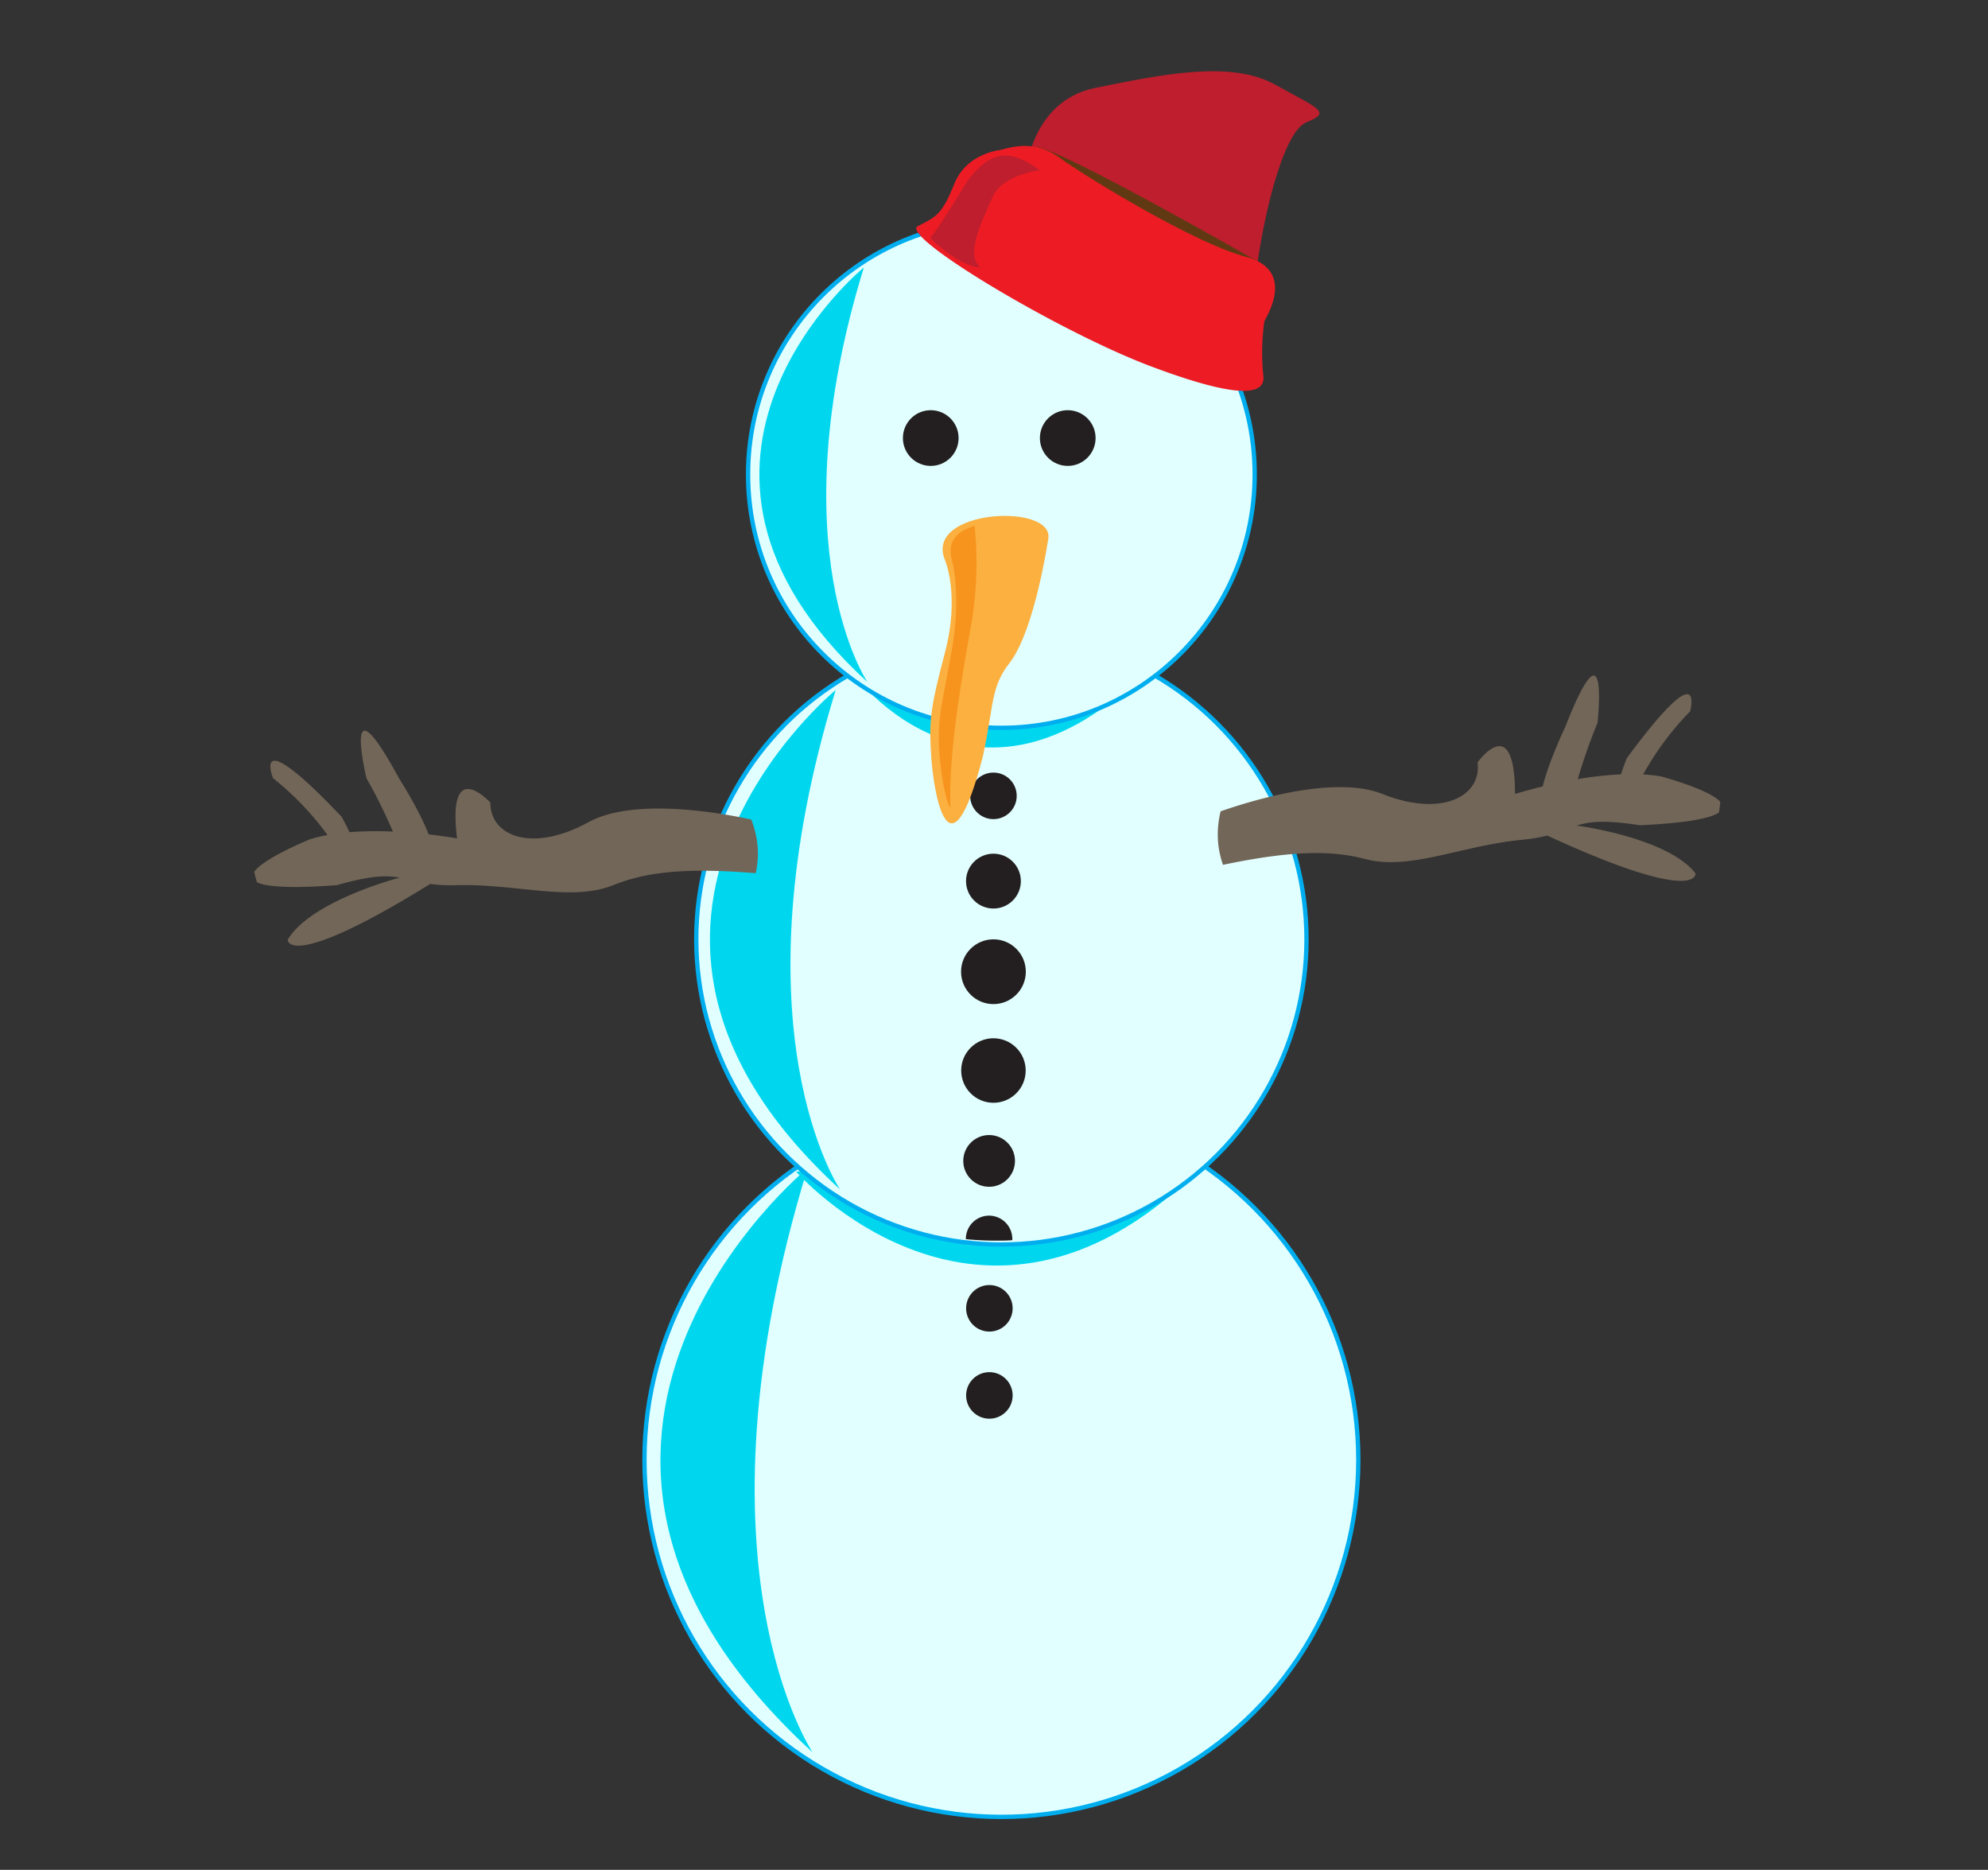 <svg id="Layer_1" data-name="Layer 1" xmlns="http://www.w3.org/2000/svg" viewBox="0 0 460.44 432.96"><rect x="0" y="0" width="460.44" height="432.96" fill="#333333" stroke="none"/><defs><style>.cls-1{fill:#be1e2d;}.cls-2{fill:#e1ffff;stroke:#00aeef;stroke-miterlimit:10;}.cls-3{fill:#00d7ef;}.cls-4{fill:#231f20;}.cls-5{fill:#726658;}.cls-6{fill:#fbb040;}.cls-7{fill:#f7941d;}.cls-8{fill:#603913;}.cls-9{fill:#ed1c24;}</style></defs><path class="cls-1" d="M237.56,40.12s1.15-16.77,16.21-19.79,31.15-6.48,41.54-.75,13.07,6.4,7.29,8.73-10.67,24.55-12,37.89S221.41,54.05,237.56,40.12Z"/><circle class="cls-2" cx="231.93" cy="338.03" r="82.67"/><path class="cls-3" d="M187.05,270.49s-77.47,63.32,1.17,135.28C188.22,405.77,158.8,362.42,187.05,270.49Z"/><path class="cls-3" d="M184.42,271.33s42.69,48.69,92.39.23C276.81,271.56,251.49,261.49,184.42,271.33Z"/><circle class="cls-2" cx="231.93" cy="217.5" r="70.67"/><path class="cls-3" d="M193.56,159.77s-66.22,54.13,1,115.64C194.56,275.41,169.41,238.36,193.56,159.77Z"/><path class="cls-3" d="M196,154.05s28.86,42.53,70.34.43C266.32,154.48,252.1,145.64,196,154.05Z"/><circle class="cls-2" cx="231.93" cy="109.86" r="58.67"/><path class="cls-3" d="M200.08,61.93s-55,44.94.83,96C200.91,157.94,180,127.18,200.08,61.93Z"/><circle class="cls-4" cx="215.57" cy="101.43" r="6.45"/><circle class="cls-4" cx="247.3" cy="101.43" r="6.45"/><circle class="cls-4" cx="230.09" cy="204.02" r="6.35"/><circle class="cls-4" cx="230.09" cy="184.28" r="5.39"/><circle class="cls-4" cx="230.09" cy="225" r="7.5"/><circle class="cls-4" cx="230.09" cy="247.88" r="7.47"/><circle class="cls-4" cx="229.09" cy="268.81" r="5.99"/><circle class="cls-4" cx="229.15" cy="302.94" r="5.39"/><circle class="cls-4" cx="229.15" cy="323.11" r="5.39"/><path class="cls-5" d="M174,189.76c-7.21-1.57-27.22-5.14-37.71.62-12.95,7.11-22.73,3.33-22.73-4.56,0,0-10.07-11-7.7,8.32,0,0-2.62-.49-6.59-.94-2.09-5.54-6.86-13-6.86-13-13.46-24.76-7.53,0-7.53,0A123.52,123.52,0,0,1,91,192.55a82.82,82.82,0,0,0-10.06.14c-.88-1.93-1.83-3.58-1.83-3.58-21.3-22.43-15.87-8.93-15.87-8.93a68.19,68.19,0,0,1,12.61,13.16,37.66,37.66,0,0,0-4.06,1s-10.61,4.28-12.9,7.51a23.17,23.17,0,0,0,.63,2.45c2.08,1,7.5,1.49,18.49.66,8-2.28,11.54-2.3,14.57-1.74-.06,0-20.63,5.36-25.95,14.4,0,0,0,7.5,33-12.94a39,39,0,0,0,6.25.28c13.93-.33,26.37,3.89,36.15,0,7.14-2.84,15.72-4.19,33-2.77a21.56,21.56,0,0,0,.51-4.54A21.86,21.86,0,0,0,174,189.76Z"/><path class="cls-5" d="M282.71,187.86c7-2.44,26.39-8.46,37.51-4,13.72,5.46,23,.51,22-7.32,0,0,8.64-12.19,8.67,7.31,0,0,2.54-.82,6.42-1.75,1.39-5.76,5.21-13.77,5.21-13.77,10.3-26.23,7.47-.93,7.47-.93a127.71,127.71,0,0,0-4.56,13,84.43,84.43,0,0,1,10-1.1c.63-2,1.38-3.78,1.38-3.78,18.37-24.88,14.64-10.81,14.64-10.81a67.87,67.87,0,0,0-10.88,14.61,36.39,36.39,0,0,1,4.14.46s11.06,2.94,13.72,5.87a21.1,21.1,0,0,1-.32,2.5c-1.93,1.31-7.25,2.41-18.26,2.94-8.24-1.28-11.74-.86-14.68.07.06,0,21.13,2.77,27.53,11.09,0,0,.9,7.45-34.32-8.77a41.14,41.14,0,0,1-6.17,1c-13.87,1.39-25.69,7.11-35.88,4.46-7.44-1.94-16.11-2.23-33.07,1.31a21.6,21.6,0,0,1-1.06-4.44A22.17,22.17,0,0,1,282.71,187.86Z"/><path class="cls-6" d="M218.82,129.57s3.61,8.13,0,21.69-3.6,16.14-3.15,23.78,4,30.92,12,0c2.62-12.41,1.78-15.92,6.22-21.63s7.56-20.11,8.91-28.68C244.11,116.42,214.11,117.85,218.82,129.57Z"/><path class="cls-4" d="M229.09,281.48a5.39,5.39,0,0,0-5.39,5.4v.05c2.28.22,4.58.34,6.91.34,1.29,0,2.58,0,3.85-.11,0-.09,0-.19,0-.28A5.4,5.4,0,0,0,229.09,281.48Z"/><path class="cls-7" d="M225.16,143.31a85.26,85.26,0,0,0,.57-21.55c-3.61,1.15-6.56,3.14-5.25,8,0,0,2.25,7.68,0,20.52s-3.25,15.26-3,22.49c.15,3.94,1.22,12.25,2.66,14.3C219.58,173.53,223.35,153.85,225.16,143.31Z"/><path class="cls-8" d="M239.63,35.54s37.72,31,42.65,32.22,13.11-3.86,8.83-7.33c0,0-44.85-25.69-50.94-26.37S239.63,35.54,239.63,35.54Z"/><path class="cls-9" d="M231.56,34.76s-7.65.73-10.5,7.74-4,7.61-8.47,9.85,32.65,24.44,53.86,32.43,26.72,6.55,26.14,2.15a52.17,52.17,0,0,1,.24-12.49c.3-.92,7.61-11.83-4.34-15s-37-18.51-43-22.86S234.26,34.11,231.56,34.76Z"/><path class="cls-1" d="M215.46,55.09s2-2.23,8.69-13.34c5.41-7,9.82-7.36,16.69-2.35,0,0-8.69,1.06-10.91,6.15S223.37,59,227.09,61.93C227.09,61.93,222.76,62.2,215.46,55.09Z"/></svg>